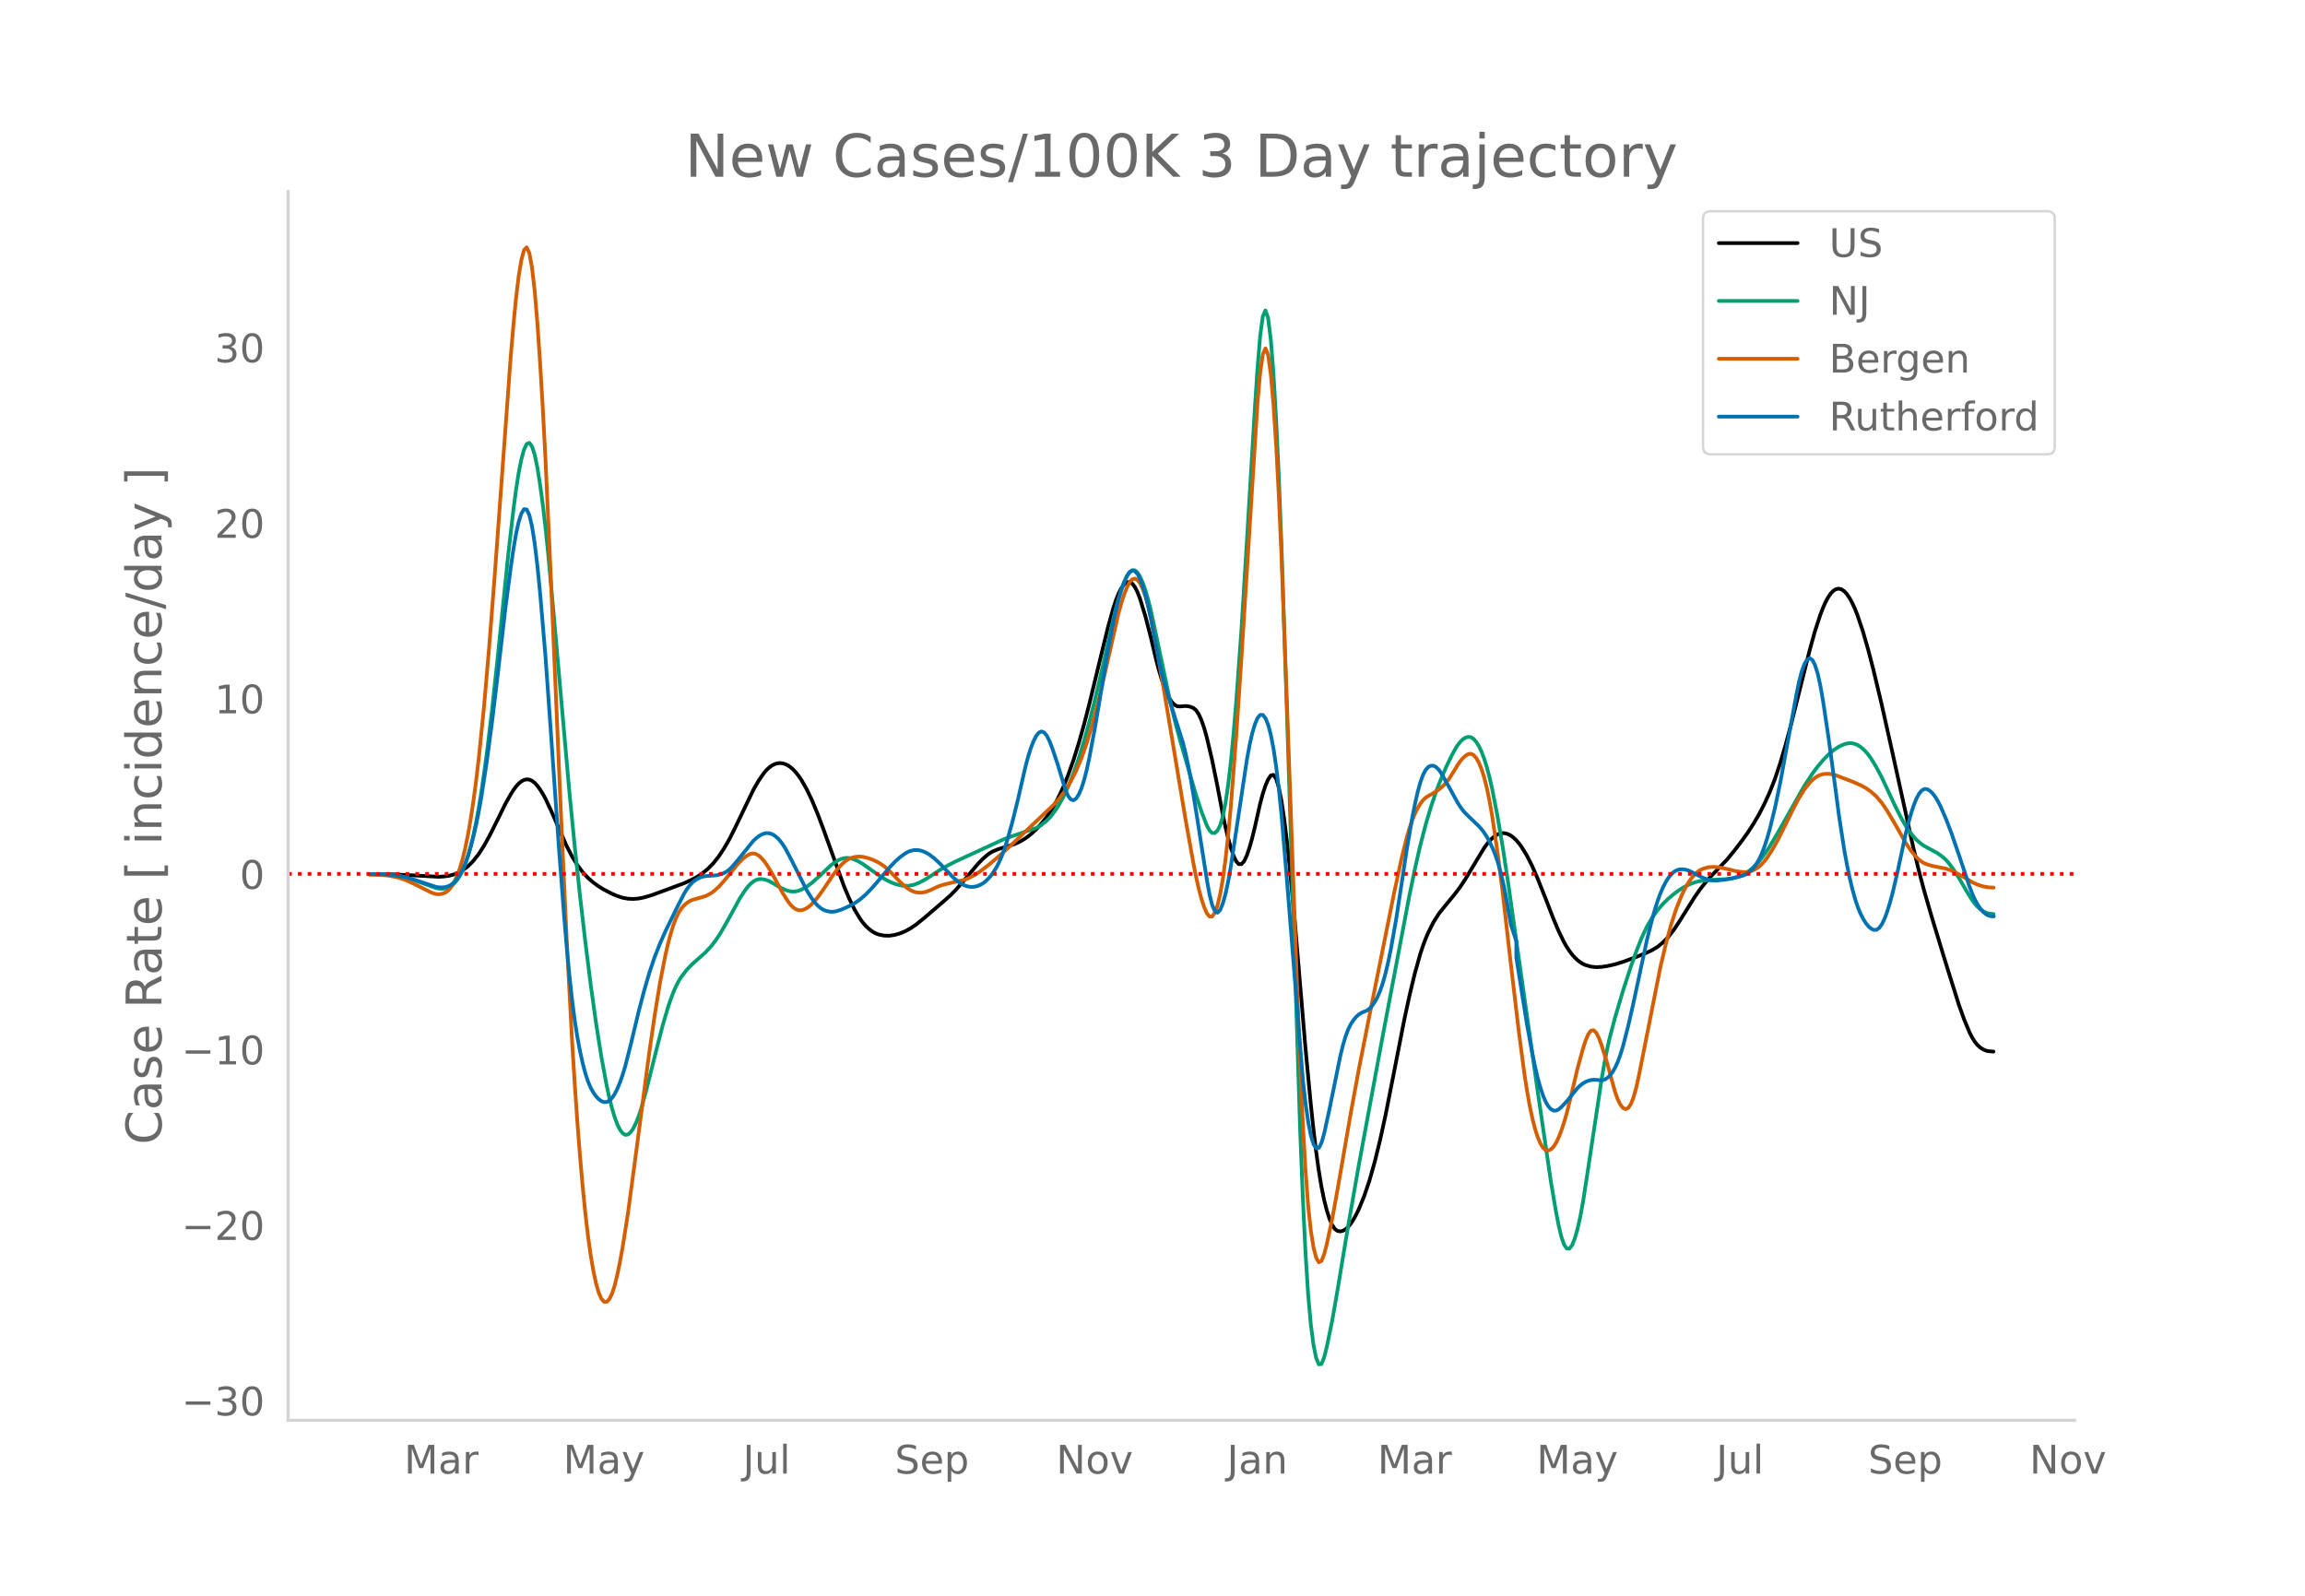 <svg height="864" viewBox="0 0 936 648" width="1248" xmlns="http://www.w3.org/2000/svg" xmlns:xlink="http://www.w3.org/1999/xlink"><defs><style>*{stroke-linecap:butt;stroke-linejoin:round}</style></defs><g id="figure_1"><path d="M0 648h936V0H0z" style="fill:#fff" id="patch_1"/><g id="axes_1"><path d="M117 576.72h725.4V77.76H117z" style="fill:none" id="patch_2"/><path clip-path="url(#p4f1ee1bb1a)" d="m149.973 354.936 8.663.085 6.497.287 12.994.734 2.165-.133 2.166-.311 2.166-.612 2.166-.948 1.082-.626 2.166-1.647 2.166-2.185 2.166-2.758 2.165-3.365 2.166-3.917 3.248-6.455 3.249-6.623 2.166-3.85 1.083-1.713 1.082-1.495 1.083-1.204 1.083-.897 1.083-.587 1.083-.251 1.083.107 1.082.471 1.083.834 1.083 1.187 1.083 1.484 1.083 1.725 1.083 1.955 2.165 4.58 6.497 14.745 2.166 4.197 2.166 3.51 2.166 2.892 2.165 2.346 2.166 1.854 2.166 1.568 2.165 1.335 3.249 1.664 2.166.926 2.165.7 2.166.395 2.166.092 2.165-.178 2.166-.437 3.249-.967 5.414-1.976 7.58-2.825 3.248-1.467 2.166-1.17 2.166-1.463 2.165-1.792 2.166-2.216 2.166-2.733 2.166-3.253 2.165-3.767 2.166-4.272 7.58-15.773 2.166-3.762 2.165-3.124 1.083-1.241 1.083-1.01 1.083-.777 1.083-.546 1.083-.322 1.082-.106 1.083.11 1.083.323 1.083.54 1.083.75 1.083.962 1.082 1.172 1.083 1.381 1.083 1.59 2.166 3.78 2.166 4.55 2.165 5.191 2.166 5.703 8.663 23.984 2.165 5.102 2.166 4.45 2.166 3.619 1.083 1.48 1.082 1.266 1.083 1.073 1.083.9 1.083.731 1.083.564 1.083.401 2.165.438 2.166.048 2.166-.318 2.166-.623 2.165-.911 2.166-1.195 2.166-1.472 3.248-2.613 8.663-7.431 2.166-1.95 2.165-2.202 3.249-3.72 5.414-6.471 2.166-2.257 2.166-1.868 1.082-.732 1.083-.594 2.166-.853 3.248-1.005 3.249-1.015 2.166-.995 2.165-1.293 2.166-1.633 2.166-1.985 2.165-2.359 2.166-2.754 2.166-3.199 2.166-3.837 2.165-4.528 2.166-5.279 2.166-6.093 2.165-6.9 2.166-7.658 2.166-8.397 4.331-17.908 3.249-13.277 2.165-7.723 1.083-3.293 1.083-2.71 1.083-2.097 1.083-1.482 1.083-.855 1.082-.17 1.083.579 1.083 1.336 1.083 2.096 1.083 2.818 2.166 7.068 2.165 8.377 2.166 9.124 1.083 4.116 1.083 3.643 1.082 3.17 1.083 2.692 1.083 2.182 1.083 1.643 1.083 1.098 1.083.552 1.083.064 2.165-.178 1.083.103 1.083.251 1.083.45 1.083.902 1.083 1.607 1.082 2.363 1.083 3.12 1.083 3.842 2.166 9.188 2.165 10.65 2.166 11.43 1.083 5.118 1.083 4.505 1.083 3.89 1.083 3.231 1.082 2.335 1.083 1.203 1.083.026 1.083-1.152 1.083-2.282 1.083-3.165 1.082-3.806 1.083-4.397 2.166-9.646 1.083-4.096 1.083-3.305 1.083-2.512 1.082-1.626 1.083-.27 1.083 1.556 1.083 3.477 1.083 5.398 1.083 7.247 1.083 8.746 1.082 9.89 2.166 23.01 4.331 51.352 2.166 22.879 1.083 10.24 1.083 9.05 1.083 7.802 1.083 6.555 1.082 5.34 1.083 4.28 1.083 3.383 1.083 2.515 1.083 1.648 1.083.82 1.082.199 1.083-.223 1.083-.602 1.083-.98 1.083-1.352 1.083-1.675 1.083-1.952 1.082-2.22 2.166-5.247 2.166-6.406 2.165-7.648 2.166-8.848 2.166-9.868 3.248-16.448 4.332-22.163 2.166-10.06 2.165-9.006 2.166-7.732 1.083-3.307 1.083-2.93 1.082-2.568 2.166-4.312 2.166-3.43 2.166-2.713 4.33-5.277 2.167-2.88 2.165-3.254 4.332-7.22 3.248-5.359 1.083-1.522 1.083-1.315 1.083-1.105 1.083-.893 1.083-.663 1.082-.412 1.083-.158 1.083.096 1.083.346 1.083.583 1.083.803 1.082 1.022 1.083 1.24 1.083 1.457 2.166 3.516 2.166 4.283 2.165 4.972 3.249 8.133 3.248 8.4 2.166 5.113 2.166 4.428 1.083 1.875 1.082 1.644 1.083 1.419 1.083 1.214 1.083 1.03 1.083.85 1.083.669 1.082.497 2.166.617 2.166.234 2.166-.107 2.165-.298 3.249-.728 3.248-.99 5.415-1.996 4.331-1.78 2.166-1.027 2.165-1.303 2.166-1.76 2.166-2.23 2.165-2.74 2.166-3.243 6.497-10.36 2.166-3.084 2.166-2.735 2.165-2.448 6.497-6.748 3.249-3.965 3.249-4.248 2.165-3.067 2.166-3.356 2.166-3.688 2.165-4.181 2.166-4.723 2.166-5.478 2.165-6.449 2.166-7.364 2.166-8.018 3.248-13.003 4.332-17.265 2.165-7.84 2.166-6.64 1.083-2.848 1.083-2.467 1.083-2.02 1.083-1.562 1.082-1.102 1.083-.644 1.083-.186 1.083.27 1.083.726 1.083 1.176 1.082 1.59 1.083 1.973 1.083 2.348 1.083 2.723 2.166 6.47 2.165 7.464 2.166 8.346 3.249 13.613 4.331 19.357 8.663 39.43 2.166 8.986 2.165 8.212 3.249 11.188 5.414 17.779 5.414 17.264 2.166 6.032 2.166 5.21 1.082 2.104 1.083 1.724 1.083 1.344 1.083.98 1.083.698 1.083.498 1.083.313 2.165.148h0" style="fill:none;stroke:#000;stroke-linecap:round;stroke-width:1.5" id="line2d_1"/><path clip-path="url(#p4f1ee1bb1a)" d="m149.973 354.926 5.414.087 3.249.24 3.248.454 3.249.74 3.248 1.015 8.663 3.161 1.083.198 1.083.078 1.082-.043 1.083-.18 1.083-.4 1.083-.7 1.083-1.02 1.083-1.34 1.083-1.678 1.082-2.127 1.083-2.685 1.083-3.264 1.083-3.842 1.083-4.436 1.083-5.099 1.083-5.833 1.082-6.582 2.166-15.39 2.166-17.95 2.165-20.093 4.332-42.187 2.166-18.879 1.082-8.265 1.083-6.905 1.083-5.458 1.083-3.973 1.083-2.3 1.083-.437 1.082 1.463 1.083 3.363 1.083 5.205 1.083 6.758 1.083 8.02 1.083 9.223 1.083 10.428 2.165 23.7 6.497 73.496 2.166 22.114 2.166 20.274 2.165 18.726 2.166 17.246 2.166 15.578 2.166 13.726 2.165 11.731 1.083 4.932 1.083 4.266 1.083 3.597 1.083 2.921 1.082 2.193 1.083 1.415 1.083.626 1.083-.162 1.083-.93 1.083-1.603 1.083-2.177 1.082-2.73 1.083-3.286 2.166-7.914 4.331-17.302 2.166-8.394 2.166-7.35 1.083-3.217 1.082-2.848 1.083-2.47 1.083-2.092 1.083-1.735 2.166-2.804 2.165-2.25 5.415-4.808 2.165-2.3 2.166-2.806 2.166-3.366 3.248-5.726 4.332-7.956 2.165-3.253 1.083-1.377 1.083-1.157 1.083-.884 1.083-.603 1.083-.321 1.082-.052 1.083.155 1.083.297 1.083.427 2.166 1.228 2.165 1.315 2.166.99 1.083.36 1.083.234 1.083.072 1.082-.094 1.083-.262 1.083-.423 2.166-1.215 2.166-1.607 3.248-2.9 4.331-4.137 2.166-1.564 1.083-.608 1.083-.462 1.083-.29 1.083-.109 1.082.07 1.083.24 2.166.87 2.166 1.278 7.58 5.36 2.165 1.248 2.166 1.05 2.166.775 2.165.42 2.166.049 2.166-.38 2.165-.816 2.166-1.133 2.166-1.327 4.331-2.856 3.249-1.854 3.248-1.635 19.492-8.986 3.248-1.185 9.746-3.312 1.083-.551 1.082-.68 2.166-1.769 1.083-1.093 1.083-1.253 2.166-3.044 2.165-3.774 2.166-4.557 2.166-5.395 2.165-6.227 2.166-7.025 2.166-7.814 2.165-8.545 2.166-9.223 5.414-24.092 1.083-4.412 1.083-3.94 1.083-3.43 1.083-2.92 1.083-2.382 1.082-1.694 1.083-.857 1.083.01 1.083.876 1.083 1.723 1.083 2.461 1.083 3.094 1.082 3.706 1.083 4.317 2.166 10.049 5.414 25.662 2.166 9.147 2.166 8.04 6.497 22.291 2.165 6.585 2.166 5.614 1.083 2.033 1.083 1.072 1.083.044 1.082-.985 1.083-2.09 1.083-3.57 1.083-5.428 1.083-7.364 1.083-9.297 1.083-11.186 1.082-12.838 2.166-29.883 2.166-35.2 3.248-54.136 1.083-16.413 1.083-13.288 1.083-8.09 1.083-2.475 1.083 3.139 1.082 8.671 1.083 13.802 1.083 18.53 1.083 23.178 1.083 27.824 2.166 66.517 5.414 171.169 1.083 27.322 1.082 22.224 1.083 17.125 1.083 12.221 1.083 8.3 1.083 5.358 1.083 2.612 1.083-.134 1.082-2.691 1.083-4.314 2.166-10.492 2.166-12.43 4.331-26.165 4.331-24.686 9.746-52.643 10.829-57.025 2.165-10.436 2.166-9.51 2.166-8.382 2.165-7.296 2.166-6.421 2.166-5.604 2.165-4.937 2.166-4.418 1.083-1.998 1.083-1.753 1.083-1.413 1.082-1.052 1.083-.692 1.083-.318 1.083.132 1.083.655 1.083 1.192 1.083 1.73 1.082 2.276 1.083 2.855 1.083 3.47 1.083 4.093 1.083 4.715 2.166 11.13 2.165 12.801 2.166 14.279 5.414 38.264 6.497 45.796 5.414 37.034 2.166 12.775 1.083 5.504 1.083 4.48 1.083 3.052 1.083 1.54 1.082.028 1.083-1.441 1.083-2.71 1.083-3.774 1.083-4.798 1.083-5.822 2.165-14.018 5.415-35.96 1.082-6.25 1.083-5.586 1.083-4.924 2.166-8.23 3.248-10.983 3.249-9.986 2.166-6.064 2.165-5.508 2.166-4.642 2.166-3.707 2.165-3.005 2.166-2.535 2.166-2.112 2.165-1.84 2.166-1.604 2.166-1.35 2.166-1.077 2.165-.804 2.166-.531 2.166-.29 3.248-.227 5.414-.272 2.166-.269 2.166-.555 2.166-.887 2.165-1.303 2.166-1.8 2.166-2.297 2.165-2.768 2.166-3.23 3.249-5.458 10.828-19.18 3.249-4.94 2.165-2.927 2.166-2.603 2.166-2.246 2.165-1.854 2.166-1.448 2.166-.985 1.083-.307 1.082-.145 1.083.05 1.083.253 1.083.456 1.083.658 1.083.863 1.083 1.068 1.082 1.273 1.083 1.48 2.166 3.524 2.166 4.09 2.165 4.59 3.249 6.981 2.166 4.328 2.165 3.853 2.166 3.175 2.166 2.502 2.165 1.883 1.083.714 5.414 2.94 2.166 1.554 1.083 1 1.083 1.178 2.166 2.88 2.165 3.38 3.249 5.609 2.165 3.503 1.083 1.429 1.083 1.205 1.083.985 1.083.774 1.083.576 1.083.38 1.082.182 1.083.043h0" style="fill:none;stroke:#009e73;stroke-linecap:round;stroke-width:1.5" id="line2d_2"/><path clip-path="url(#p4f1ee1bb1a)" d="m149.973 355.175 4.331.082 3.249.284 3.248.592 2.166.61 2.166.797 3.248 1.488 6.497 3.288 1.083.422 1.083.295 1.083.096 1.083-.118 1.082-.333 1.083-.57 1.083-.934 1.083-1.418 1.083-1.928 1.083-2.438 1.083-2.978 1.082-3.67 1.083-4.512 1.083-5.385 1.083-6.258 1.083-7.144 1.083-8.093 1.083-9.104 2.165-21.281 2.166-25.137 2.166-28.019 6.497-88.825 1.083-12.718 1.082-11.178 1.083-8.934 1.083-6.55 1.083-4.067 1.083-1.097 1.083 2.363 1.082 5.92 1.083 9.477 1.083 12.926 1.083 15.834 1.083 18.203 1.083 20.462 2.165 47.482 4.332 101.152 2.165 47.373 2.166 40.79 1.083 17.546 1.083 15.678 1.083 13.952 1.083 12.372 1.082 10.82 1.083 9.27 1.083 7.74 1.083 6.327 1.083 5.03 1.083 3.756 1.083 2.481 1.082 1.22 1.083.023 1.083-1.112 1.083-2.233 1.083-3.355 1.083-4.435 1.082-5.313 1.083-5.985 2.166-13.866 3.249-24.259 5.414-41.09 2.165-14.785 2.166-13.273 2.166-11.098 1.083-4.669 1.083-4.07 1.082-3.46 1.083-2.848 1.083-2.235 1.083-1.655 1.083-1.232 1.083-.967 1.083-.734 1.082-.501 5.415-1.552 2.165-1.128 1.083-.754 2.166-1.927 2.166-2.417 3.248-3.972 2.166-2.691 2.165-2.229 1.083-.896 1.083-.733 1.083-.475 1.083-.122 1.083.25 1.083.621 1.082.979 1.083 1.263 1.083 1.474 2.166 3.54 4.331 7.999 2.166 3.403 1.083 1.4 1.083 1.06 1.082.703 1.083.344 1.083-.003 1.083-.3 1.083-.54 1.083-.773 1.083-.995 2.165-2.476 2.166-2.974 4.331-6.446 2.166-2.77 1.083-1.198 1.083-1.008 1.083-.811 1.082-.614 1.083-.422 1.083-.265 1.083-.141 1.083-.024 1.083.094 2.165.505 2.166.798 2.166 1.061 2.165 1.436 2.166 1.922 4.332 4.473 2.165 1.941 1.083.821 1.083.657 1.083.482 1.083.309 1.082.138 1.083-.013 1.083-.145 1.083-.274 2.166-.917 2.165-1.038 2.166-.783 3.249-.784 5.414-1.207 2.166-.89 2.165-1.173 2.166-1.404 3.249-2.461 4.33-3.64 4.332-3.933 18.409-17.454 2.165-2.546 2.166-2.946 2.166-3.578 2.165-4.274 2.166-5.15 2.166-6.202 2.166-7.243 2.165-8.206 2.166-9.135 6.497-28.534 1.083-3.793 1.083-3.313 1.083-2.799 1.082-2.11 1.083-1.25 1.083-.352 1.083.542 1.083 1.43 1.083 2.269 1.083 3.063 1.082 3.847 1.083 4.63 2.166 11.209 3.248 18.724 8.663 51.922 3.249 18.133 1.083 5.482 1.083 4.79 1.082 4.044 1.083 3.299 1.083 2.492 1.083 1.381 1.083-.035 1.083-1.514 1.082-2.99 1.083-4.5 1.083-6.162 1.083-7.98 1.083-9.827 1.083-11.675 2.165-28.24 2.166-32.357 6.497-103.193 1.083-12.314 1.083-7.533 1.083-2.397 1.083 2.74 1.082 7.783 1.083 12.367 1.083 16.491 1.083 20.523 1.083 24.555 2.166 58.453 4.33 120.891 1.084 27.52 1.083 23.415 1.082 18.941 1.083 14.47 1.083 10.173 1.083 6.75 1.083 4.202 1.083 1.828 1.083-.546 1.082-2.76 1.083-4.181 2.166-10.078 2.166-11.898 5.414-31.3 3.248-17.654 4.332-21.89 9.745-48.5 3.249-15.092 2.166-8.769 1.083-3.647 1.082-3.143 1.083-2.65 1.083-2.21 1.083-1.817 1.083-1.438 1.083-1.057 1.082-.716 2.166-1.178 2.166-1.473 1.083-.873 1.083-1.024 1.082-1.23 1.083-1.446 2.166-3.505 1.083-1.804 1.083-1.558 1.082-1.269 1.083-.98 1.083-.655 1.083-.162 1.083.506 1.083 1.207 1.083 1.908 1.082 2.626 1.083 3.432 1.083 4.323 1.083 5.231 1.083 6.14 2.166 14.724 2.165 16.942 3.249 28.519 3.248 27.515 2.166 16.425 1.083 7.036 1.083 6.112 1.083 5.188 1.082 4.275 1.083 3.413 1.083 2.602 1.083 1.801 1.083 1.001 1.083.217 1.082-.482 1.083-1.098 1.083-1.695 1.083-2.283 1.083-2.816 1.083-3.295 1.083-3.763 2.165-8.865 2.166-9.133 2.166-7.867 1.082-3.358 1.083-2.58 1.083-1.43 1.083-.207 1.083 1.017 1.083 2.165 1.083 2.926 2.165 6.908 3.249 11.846 1.083 3.078 1.083 2.226 1.082 1.375 1.083.5 1.083-.496 1.083-1.611 1.083-2.75 1.083-3.89 1.082-4.935 8.663-43.762 2.166-9.218 2.166-8.026 2.165-6.688 2.166-5.385 1.083-2.26 1.083-1.988 1.083-1.714 1.082-1.445 1.083-1.196 1.083-.967 1.083-.744 1.083-.528 2.166-.61 2.165-.17 2.166.212 3.248.652 3.249.8 2.166.357 2.165.118 1.083-.131 1.083-.282 1.083-.434 1.083-.589 1.083-.768 1.082-.97 1.083-1.177 1.083-1.383 2.166-3.328 2.166-3.852 2.165-4.305 4.332-8.77 2.165-4.065 2.166-3.459 2.166-2.76 1.083-1.102 1.082-.902 1.083-.699 1.083-.496 1.083-.299 1.083-.138 1.083-.012 1.083.106 2.165.562 6.497 2.496 3.249 1.41 2.166 1.168 2.165 1.52 2.166 1.928 2.166 2.523 2.165 3.158 3.249 5.475 4.331 7.673 2.166 3.211 2.166 2.615 1.083 1.03 1.082.833 1.083.635 2.166.784 2.166.522 4.331.829 2.166.744 2.165 1.021 3.249 1.85 3.248 1.947 2.166.986 2.166.694 2.166.391 2.165.102h0" style="fill:none;stroke:#d55e00;stroke-linecap:round;stroke-width:1.5" id="line2d_3"/><path clip-path="url(#p4f1ee1bb1a)" d="m149.973 354.941 5.414.082 3.249.223 3.248.423 3.249.684 3.248.935 8.663 2.85 1.083.163 1.083.05 1.082-.065 1.083-.195 1.083-.4 1.083-.682 1.083-.979 1.083-1.275 1.083-1.593 1.082-2.007 1.083-2.522 1.083-3.056 1.083-3.59 1.083-4.134 1.083-4.736 1.083-5.393 1.082-6.061 2.166-14.107 2.166-16.287 2.165-17.99 3.249-28.104 2.166-16.554 1.083-7.412 1.082-6.38 1.083-4.925 1.083-3.381 1.083-1.78 1.083.125 1.083 2.33 1.082 4.598 1.083 6.864 1.083 9.046 1.083 10.8 2.166 25.496 2.165 30.317 3.249 46.802 2.166 28.47 1.082 12.882 1.083 11.44 1.083 9.917 1.083 8.393 1.083 6.93 1.083 5.765 1.083 4.9 1.082 4.095 1.083 3.29 1.083 2.52 1.083 1.932 1.083 1.528 1.083 1.158 1.083.788 1.082.407 1.083-.044 1.083-.56 1.083-1.088 1.083-1.619 1.083-2.144 1.082-2.643 1.083-3.12 1.083-3.591 2.166-8.544 3.248-13.545 2.166-8.268 2.166-7.433 2.165-6.404 2.166-5.46 2.166-4.893 4.331-8.894 3.249-6.375 1.083-1.759 1.083-1.474 1.082-1.191 1.083-.917 1.083-.697 1.083-.527 1.083-.369 1.083-.21 4.331-.322 2.166-.514 1.083-.434 1.082-.628 1.083-.832 1.083-1.036 2.166-2.56 6.497-8.037 1.083-1.004 1.083-.837 1.082-.662 1.083-.443 1.083-.18 1.083.09 1.083.36 1.083.633 1.083.903 1.082 1.172 1.083 1.443 1.083 1.712 2.166 4.072 6.497 12.882 2.166 3.442 1.082 1.426 1.083 1.196 1.083.96 1.083.723 1.083.495 1.083.3 1.082.141 1.083-.012 1.083-.165 2.166-.71 3.248-1.442 2.166-1.172 2.166-1.51 2.165-1.883 2.166-2.194 2.166-2.446 5.414-6.398 2.166-2.293 2.166-1.949 2.165-1.557 1.083-.592 1.083-.425 1.083-.25 1.083-.078 1.082.092 1.083.247 1.083.385 1.083.519 1.083.653 2.166 1.674 2.165 2.027 5.414 5.665 2.166 1.784 1.083.718 1.083.558 1.083.393 1.083.227 1.082.061 1.083-.106 1.083-.274 1.083-.442 1.083-.614 1.083-.812 1.083-1.033 1.082-1.259 1.083-1.486 1.083-1.727 1.083-2.049 1.083-2.448 1.083-2.862 1.082-3.278 2.166-7.67 2.166-8.689 3.248-14.128 1.083-4.06 1.083-3.426 1.083-2.792 1.083-2.137 1.083-1.367 1.082-.484 1.083.42 1.083 1.326 1.083 2.177 1.083 2.76 2.166 6.42 3.248 10.725 1.083 2.422 1.083 1.37 1.083.32 1.082-.714 1.083-1.67 1.083-2.54 1.083-3.398 1.083-4.254 1.083-5.062 2.165-11.578 2.166-12.726 3.249-19.625 2.165-11.24 1.083-4.873 1.083-4.269 1.083-3.647 1.083-3.025 1.083-2.379 1.082-1.599 1.083-.688 1.083.25 1.083 1.187 1.083 2.105 1.083 2.929 1.083 3.657 1.082 4.366 1.083 5.075 3.249 16.79 1.083 4.808 1.082 4.275 2.166 7.279 5.414 17.109 1.083 4.317 1.083 5.026 1.083 5.735 2.166 13.154 4.331 27.594 1.083 5.957 1.083 4.28 1.083 2.446 1.082.612 1.083-1.166 1.083-2.663 1.083-3.88 1.083-5.042 1.083-6.203 6.497-43.202 1.083-5.878 1.082-4.813 1.083-3.68 1.083-2.527 1.083-1.289 1.083.038 1.083 1.381 1.083 2.725 1.082 4.1 1.083 5.642 1.083 7.344 1.083 9.08 1.083 10.817 2.166 25.846 6.497 81.399 1.082 9.536 1.083 7.497 1.083 5.473 1.083 3.52 1.083 1.635 1.083-.233 1.083-2.102 1.082-3.828 2.166-9.949 4.331-21.263 1.083-4.446 1.083-3.67 1.083-2.895 1.083-2.158 1.083-1.619 1.083-1.275 1.082-.972 1.083-.668 2.166-.89 1.083-.801 1.083-1.194 1.082-1.585 1.083-2.003 1.083-2.545 1.083-3.212 1.083-3.903 1.083-4.594 1.083-5.27 2.165-12.253 2.166-14.198 2.166-14.27 2.165-12.484 1.083-5.504 1.083-4.814 1.083-3.937 1.083-3.023 1.083-2.108 1.082-1.226 1.083-.506 1.083.052 1.083.578 1.083 1.103 1.083 1.587 3.248 5.775 3.249 5.922 1.083 1.7 1.082 1.467 1.083 1.236 5.415 5.204 1.082 1.243 1.083 1.426 1.083 1.7 1.083 1.99 1.083 2.283 1.083 2.61 1.083 3.112 1.082 3.791 1.083 4.505 1.083 5.22 2.166 12.212 2.165 6.535v6.697l4.332 27.163 2.166 11.713 1.082 5.209 1.083 4.647 1.083 3.965 1.083 3.26 1.083 2.551 1.083 1.854 1.082 1.197 1.083.58 1.083-.03 1.083-.596 1.083-.956 2.166-2.328 4.331-5.328 1.083-1.011 1.083-.817 1.082-.626 1.083-.448 1.083-.283 1.083-.122 1.083.04 2.166.216 1.082-.263 1.083-.627 1.083-.99 1.083-1.37 1.083-1.832 1.083-2.376 1.083-2.936 1.082-3.496 2.166-8.442 2.166-9.533 5.414-25.3 2.166-8.59 1.083-3.797 1.082-3.38 1.083-2.952 1.083-2.522 1.083-2.1 1.083-1.714 1.083-1.363 1.082-1.018 1.083-.675 1.083-.346 1.083-.096 1.083.075 1.083.23 1.083.386 3.248 1.7 2.166 1.075 2.166.79 1.082.223 2.166.101 3.249-.334 3.248-.597 3.249-.774 1.083-.312 1.082-.448 1.083-.682 1.083-.938 1.083-1.192 1.083-1.467 1.083-1.842 1.082-2.315 1.083-2.808 1.083-3.301 1.083-3.787 2.166-8.852 2.165-10.416 3.249-17.681 3.249-17.78 1.082-5.256 1.083-4.163 1.083-2.973 1.083-1.783 1.083-.575 1.083.72 1.082 2.101 1.083 3.501 1.083 4.9 1.083 6.21 2.166 14.526 2.165 15.855 2.166 16.377 2.166 14.03 1.083 5.88 1.082 5.179 1.083 4.534 1.083 3.902 1.083 3.268 1.083 2.656 1.083 2.142 1.083 1.73 1.082 1.337 1.083.944 1.083.524 1.083-.035 1.083-.733 1.083-1.459 1.082-2.184 1.083-2.888 1.083-3.476 1.083-3.95 2.166-9.256 3.248-15.225 1.083-4.301 1.083-3.81 1.083-3.3 1.083-2.702 1.083-2.01 1.082-1.304 1.083-.595 1.083.085 1.083.625 1.083 1.023 1.083 1.393 1.082 1.764 1.083 2.117 2.166 4.953 2.166 5.632 3.248 9.418 4.332 12.944 1.082 2.76 1.083 2.37 1.083 1.976 1.083 1.59 1.083 1.237 1.083.911 1.083.594 1.082.276 1.083.059h0" style="fill:none;stroke:#0072b2;stroke-linecap:round;stroke-width:1.5" id="line2d_4"/><path clip-path="url(#p4f1ee1bb1a)" d="M117 354.86h725.4" style="fill:none;stroke:red;stroke-dasharray:1.5,2.475;stroke-dashoffset:0;stroke-width:1.5" id="line2d_5"/><path d="M117 576.72V77.76" style="fill:none;stroke:#d3d3d3;stroke-linecap:square;stroke-linejoin:miter;stroke-width:1.25" id="patch_3"/><path d="M117 576.72h725.4" style="fill:none;stroke:#d3d3d3;stroke-linecap:square;stroke-linejoin:miter;stroke-width:1.25" id="patch_4"/><g id="matplotlib.axis_1"><g id="xtick_1"><g style="fill:#696969" transform="matrix(.16 0 0 -.16 164.116 598.378)" id="text_1"><defs><path d="M9.813 72.906h14.703l18.593-49.61 18.703 49.61h14.704V0H66.89v64.016l-18.797-50h-9.907l-18.796 50V0H9.813z" id="DejaVuSans-77"/><path d="M34.281 27.484q-10.89 0-15.093-2.484-4.204-2.484-4.204-8.5 0-4.781 3.157-7.594 3.156-2.797 8.562-2.797 7.485 0 12 5.297 4.516 5.297 4.516 14.078v2zm17.922 3.72V0H43.22v8.297Q40.14 3.328 35.547.953q-4.594-2.375-11.234-2.375-8.391 0-13.36 4.719Q6 8.016 6 15.922q0 9.219 6.172 13.906 6.187 4.688 18.437 4.688h12.61v.89q0 6.203-4.078 9.594-4.078 3.39-11.453 3.39-4.688 0-9.141-1.124-4.438-1.125-8.531-3.375v8.312q4.921 1.906 9.562 2.844 4.64.953 9.031.953 11.875 0 17.735-6.156 5.86-6.14 5.86-18.64z" id="DejaVuSans-97"/><path d="M41.11 46.297q-1.516.875-3.297 1.281Q36.03 48 33.89 48q-7.625 0-11.703-4.953-4.079-4.953-4.079-14.234V0H9.08v54.688h9.03v-8.5q2.844 4.984 7.375 7.39Q30.031 56 36.531 56q.922 0 2.047-.125 1.125-.11 2.484-.36z" id="DejaVuSans-114"/></defs><use xlink:href="#DejaVuSans-77"/><use x="86.279" xlink:href="#DejaVuSans-97"/><use x="147.559" xlink:href="#DejaVuSans-114"/></g></g><g id="xtick_2"><g style="fill:#696969" transform="matrix(.16 0 0 -.16 228.723 598.378)" id="text_2"><defs><path d="M32.172-5.078q-3.797-9.766-7.422-12.735-3.61-2.984-9.656-2.984H7.906v7.516h5.282q3.703 0 5.75 1.765Q21-9.766 23.483-3.219l1.61 4.094-22.11 53.813H12.5l17.094-42.766 17.093 42.766h9.516z" id="DejaVuSans-121"/></defs><use xlink:href="#DejaVuSans-77"/><use x="86.279" xlink:href="#DejaVuSans-97"/><use x="147.559" xlink:href="#DejaVuSans-121"/></g></g><g id="xtick_3"><g style="fill:#696969" transform="matrix(.16 0 0 -.16 301.665 598.378)" id="text_3"><defs><path d="M9.813 72.906h9.859V5.078q0-13.187-5-19.14-5-5.954-16.094-5.954h-3.75v8.297h3.078q6.531 0 9.219 3.672Q9.813-4.39 9.813 5.078z" id="DejaVuSans-74"/><path d="M8.5 21.578v33.11h8.984V21.922q0-7.766 3.016-11.656 3.031-3.875 9.094-3.875 7.265 0 11.484 4.64 4.234 4.64 4.234 12.656v31h8.985V0h-8.984v8.406Q42.047 3.422 37.718 1q-4.313-2.422-10.032-2.422-9.421 0-14.312 5.86Q8.5 10.296 8.5 21.578zM31.11 56z" id="DejaVuSans-117"/><path d="M9.422 75.984h8.984V0H9.422z" id="DejaVuSans-108"/></defs><use xlink:href="#DejaVuSans-74"/><use x="29.492" xlink:href="#DejaVuSans-117"/><use x="92.871" xlink:href="#DejaVuSans-108"/></g></g><g id="xtick_4"><g style="fill:#696969" transform="matrix(.16 0 0 -.16 363.374 598.378)" id="text_4"><defs><path d="M53.516 70.516V60.89q-5.61 2.687-10.594 4-4.984 1.328-9.625 1.328-8.047 0-12.422-3.125t-4.375-8.89q0-4.845 2.906-7.313 2.907-2.453 11.016-3.97l5.953-1.218q11.031-2.11 16.281-7.406 5.25-5.297 5.25-14.172 0-10.61-7.11-16.078-7.093-5.469-20.812-5.469-5.172 0-11.015 1.172Q13.14.922 6.89 3.219v10.156q6-3.36 11.765-5.078 5.766-1.703 11.328-1.703 8.438 0 13.032 3.312 4.593 3.328 4.593 9.485 0 5.359-3.297 8.39-3.296 3.032-10.812 4.547L27.484 33.5q-11.03 2.188-15.968 6.875-4.922 4.688-4.922 13.047 0 9.672 6.812 15.234 6.813 5.563 18.766 5.563 5.14 0 10.453-.938 5.328-.922 10.89-2.765z" id="DejaVuSans-83"/><path d="M56.203 29.594v-4.39H14.891q.593-9.282 5.593-14.142 5-4.859 13.938-4.859 5.172 0 10.031 1.266 4.86 1.265 9.656 3.812v-8.5Q49.266.734 44.187-.344 39.11-1.422 33.892-1.422q-13.094 0-20.735 7.61-7.64 7.625-7.64 20.625 0 13.421 7.25 21.296Q20.016 56 32.328 56q11.031 0 17.453-7.11 6.422-7.093 6.422-19.296zm-8.984 2.64q-.094 7.36-4.125 11.75-4.032 4.407-10.672 4.407-7.516 0-12.031-4.25-4.516-4.25-5.203-11.97z" id="DejaVuSans-101"/><path d="M18.11 8.203v-29H9.077v75.484h9.031v-8.296q2.844 4.875 7.157 7.234Q29.594 56 35.594 56q9.968 0 16.187-7.906 6.235-7.907 6.235-20.797T51.78 6.484q-6.218-7.906-16.187-7.906-6 0-10.328 2.375-4.313 2.375-7.157 7.25zm30.578 19.094q0 9.906-4.079 15.547-4.078 5.64-11.203 5.64-7.14 0-11.218-5.64-4.079-5.64-4.079-15.547 0-9.906 4.078-15.547 4.079-5.64 11.22-5.64 7.124 0 11.202 5.64t4.078 15.547z" id="DejaVuSans-112"/></defs><use xlink:href="#DejaVuSans-83"/><use x="63.477" xlink:href="#DejaVuSans-101"/><use x="125" xlink:href="#DejaVuSans-112"/></g></g><g id="xtick_5"><g style="fill:#696969" transform="matrix(.16 0 0 -.16 428.892 598.378)" id="text_5"><defs><path d="M9.813 72.906h13.28l32.329-60.984v60.984h9.562V0h-13.28L19.39 60.984V0H9.813z" id="DejaVuSans-78"/><path d="M30.61 48.39q-7.22 0-11.422-5.64-4.204-5.64-4.204-15.453 0-9.813 4.172-15.453 4.188-5.64 11.453-5.64 7.188 0 11.375 5.655 4.203 5.672 4.203 15.438 0 9.719-4.203 15.406-4.187 5.688-11.375 5.688zm0 7.61q11.718 0 18.406-7.625 6.703-7.61 6.703-21.078 0-13.422-6.703-21.078-6.688-7.64-18.407-7.64-11.765 0-18.437 7.64-6.656 7.656-6.656 21.078 0 13.469 6.656 21.078Q18.844 56 30.609 56z" id="DejaVuSans-111"/><path d="M2.984 54.688H12.5L29.594 8.797l17.093 45.89h9.516L35.687 0H23.485z" id="DejaVuSans-118"/></defs><use xlink:href="#DejaVuSans-78"/><use x="74.805" xlink:href="#DejaVuSans-111"/><use x="135.986" xlink:href="#DejaVuSans-118"/></g></g><g id="xtick_6"><g style="fill:#696969" transform="matrix(.16 0 0 -.16 498.229 598.378)" id="text_6"><defs><path d="M54.89 33.016V0h-8.984v32.719q0 7.765-3.031 11.61-3.031 3.858-9.078 3.858-7.281 0-11.484-4.64-4.204-4.625-4.204-12.64V0H9.08v54.688h9.03v-8.5q3.235 4.937 7.594 7.374Q30.078 56 35.797 56q9.422 0 14.25-5.828 4.844-5.828 4.844-17.156z" id="DejaVuSans-110"/></defs><use xlink:href="#DejaVuSans-74"/><use x="29.492" xlink:href="#DejaVuSans-97"/><use x="90.771" xlink:href="#DejaVuSans-110"/></g></g><g id="xtick_7"><g style="fill:#696969" transform="matrix(.16 0 0 -.16 559.355 598.378)" id="text_7"><use xlink:href="#DejaVuSans-77"/><use x="86.279" xlink:href="#DejaVuSans-97"/><use x="147.559" xlink:href="#DejaVuSans-114"/></g></g><g id="xtick_8"><g style="fill:#696969" transform="matrix(.16 0 0 -.16 623.963 598.378)" id="text_8"><use xlink:href="#DejaVuSans-77"/><use x="86.279" xlink:href="#DejaVuSans-97"/><use x="147.559" xlink:href="#DejaVuSans-121"/></g></g><g id="xtick_9"><g style="fill:#696969" transform="matrix(.16 0 0 -.16 696.904 598.378)" id="text_9"><use xlink:href="#DejaVuSans-74"/><use x="29.492" xlink:href="#DejaVuSans-117"/><use x="92.871" xlink:href="#DejaVuSans-108"/></g></g><g id="xtick_10"><g style="fill:#696969" transform="matrix(.16 0 0 -.16 758.613 598.378)" id="text_10"><use xlink:href="#DejaVuSans-83"/><use x="63.477" xlink:href="#DejaVuSans-101"/><use x="125" xlink:href="#DejaVuSans-112"/></g></g><g id="xtick_11"><g style="fill:#696969" transform="matrix(.16 0 0 -.16 824.132 598.378)" id="text_11"><use xlink:href="#DejaVuSans-78"/><use x="74.805" xlink:href="#DejaVuSans-111"/><use x="135.986" xlink:href="#DejaVuSans-118"/></g></g></g><g id="matplotlib.axis_2"><g id="ytick_1"><g style="fill:#696969" transform="matrix(.16 0 0 -.16 73.733 574.76)" id="text_12"><defs><path d="M10.594 35.5h62.593v-8.297H10.594z" id="DejaVuSans-8722"/><path d="M40.578 39.313Q47.656 37.797 51.625 33q3.984-4.781 3.984-11.813 0-10.78-7.422-16.703-7.421-5.906-21.093-5.906-4.578 0-9.438.906-4.86.907-10.031 2.72v9.515q4.094-2.39 8.969-3.61 4.89-1.218 10.218-1.218 9.266 0 14.125 3.656 4.86 3.656 4.86 10.64 0 6.454-4.516 10.079-4.515 3.64-12.562 3.64h-8.5v8.11h8.89q7.266 0 11.125 2.906 3.86 2.906 3.86 8.375 0 5.61-3.985 8.61-3.968 3.015-11.39 3.015-4.063 0-8.703-.89-4.641-.876-10.203-2.72v8.782q5.624 1.562 10.53 2.344 4.907.78 9.25.78 11.235 0 17.766-5.109 6.547-5.093 6.547-13.78 0-6.063-3.468-10.235-3.47-4.172-9.86-5.782z" id="DejaVuSans-51"/><path d="M31.781 66.406q-7.61 0-11.453-7.5Q16.5 51.422 16.5 36.375q0-14.984 3.828-22.484 3.844-7.5 11.453-7.5 7.672 0 11.5 7.5 3.844 7.5 3.844 22.484 0 15.047-3.844 22.531-3.828 7.5-11.5 7.5zm0 7.813q12.266 0 18.735-9.703 6.468-9.688 6.468-28.141 0-18.406-6.468-28.11-6.47-9.687-18.735-9.687-12.25 0-18.718 9.688-6.47 9.703-6.47 28.109 0 18.453 6.47 28.14Q19.53 74.22 31.78 74.22z" id="DejaVuSans-48"/></defs><use xlink:href="#DejaVuSans-8722"/><use x="83.789" xlink:href="#DejaVuSans-51"/><use x="147.412" xlink:href="#DejaVuSans-48"/></g></g><g id="ytick_2"><g style="fill:#696969" transform="matrix(.16 0 0 -.16 73.733 503.486)" id="text_13"><defs><path d="M19.188 8.297h34.421V0H7.33v8.297q5.609 5.812 15.296 15.594 9.703 9.797 12.188 12.64 4.734 5.313 6.609 9 1.89 3.688 1.89 7.25 0 5.813-4.078 9.469-4.078 3.672-10.625 3.672-4.64 0-9.797-1.61-5.14-1.609-11-4.89v9.969Q13.767 71.78 18.938 73q5.188 1.219 9.485 1.219 11.328 0 18.062-5.672 6.735-5.656 6.735-15.125 0-4.5-1.688-8.531-1.672-4.016-6.125-9.485-1.218-1.422-7.765-8.187-6.532-6.766-18.453-18.922z" id="DejaVuSans-50"/></defs><use xlink:href="#DejaVuSans-8722"/><use x="83.789" xlink:href="#DejaVuSans-50"/><use x="147.412" xlink:href="#DejaVuSans-48"/></g></g><g id="ytick_3"><g style="fill:#696969" transform="matrix(.16 0 0 -.16 73.733 432.213)" id="text_14"><defs><path d="M12.406 8.297h16.11v55.625l-17.532-3.516v8.985l17.438 3.515h9.86V8.296H54.39V0H12.406z" id="DejaVuSans-49"/></defs><use xlink:href="#DejaVuSans-8722"/><use x="83.789" xlink:href="#DejaVuSans-49"/><use x="147.412" xlink:href="#DejaVuSans-48"/></g></g><g id="ytick_4"><use xlink:href="#DejaVuSans-48" style="fill:#696969" transform="matrix(.16 0 0 -.16 97.32 360.94)" id="text_15"/></g><g id="ytick_5"><g style="fill:#696969" transform="matrix(.16 0 0 -.16 87.14 289.666)" id="text_16"><use xlink:href="#DejaVuSans-49"/><use x="63.623" xlink:href="#DejaVuSans-48"/></g></g><g id="ytick_6"><g style="fill:#696969" transform="matrix(.16 0 0 -.16 87.14 218.392)" id="text_17"><use xlink:href="#DejaVuSans-50"/><use x="63.623" xlink:href="#DejaVuSans-48"/></g></g><g id="ytick_7"><g style="fill:#696969" transform="matrix(.16 0 0 -.16 87.14 147.12)" id="text_18"><use xlink:href="#DejaVuSans-51"/><use x="63.623" xlink:href="#DejaVuSans-48"/></g></g><g style="fill:#696969" transform="matrix(0 -.2 -.2 0 65.573 464.8)" id="text_19"><defs><path d="M64.406 67.281v-10.39q-4.984 4.64-10.625 6.922-5.64 2.296-11.984 2.296-12.5 0-19.14-7.64-6.641-7.64-6.641-22.094 0-14.406 6.64-22.047 6.64-7.64 19.14-7.64 6.345 0 11.985 2.296 5.64 2.297 10.625 6.938V5.609Q59.234 2.094 53.437.33q-5.78-1.75-12.218-1.75-16.563 0-26.094 10.124-9.516 10.14-9.516 27.672 0 17.578 9.516 27.703 9.531 10.14 26.094 10.14 6.531 0 12.312-1.734 5.797-1.734 10.875-5.203z" id="DejaVuSans-67"/><path d="M44.281 53.078v-8.5q-3.797 1.953-7.906 2.922-4.094.984-8.5.984-6.688 0-10.031-2.047-3.344-2.046-3.344-6.156 0-3.125 2.39-4.906 2.391-1.781 9.626-3.39l3.078-.688q9.562-2.047 13.593-5.781 4.032-3.735 4.032-10.422 0-7.625-6.032-12.078-6.03-4.438-16.578-4.438-4.39 0-9.156.86Q10.688.296 5.422 2v9.281q4.984-2.594 9.812-3.89 4.829-1.282 9.579-1.282 6.343 0 9.75 2.172 3.421 2.172 3.421 6.125 0 3.656-2.468 5.61-2.453 1.953-10.813 3.765l-3.125.735q-8.344 1.75-12.062 5.39-3.704 3.64-3.704 9.985 0 7.718 5.47 11.906Q16.75 56 26.811 56q4.97 0 9.36-.734 4.406-.72 8.11-2.188z" id="DejaVuSans-115"/><path d="M44.39 34.188q3.172-1.079 6.172-4.594 3-3.516 6.032-9.672L66.609 0H56l-9.313 18.703q-3.624 7.328-7.015 9.719-3.39 2.39-9.25 2.39h-10.75V0h-9.86v72.906h22.266q12.5 0 18.656-5.234 6.157-5.219 6.157-15.766 0-6.89-3.203-11.437-3.204-4.532-9.297-6.282zM19.673 64.797V38.922h12.406q7.125 0 10.766 3.297 3.64 3.297 3.64 9.687 0 6.39-3.64 9.64-3.64 3.25-10.766 3.25z" id="DejaVuSans-82"/><path d="M18.313 70.219V54.688h18.5v-6.985h-18.5V18.016q0-6.688 1.828-8.594 1.828-1.906 7.453-1.906h9.218V0h-9.218q-10.407 0-14.36 3.875-3.953 3.89-3.953 14.14v29.688H2.687v6.984h6.594V70.22z" id="DejaVuSans-116"/><path d="M8.594 75.984h20.703V69H17.578V-6.203h11.719v-6.984H8.594z" id="DejaVuSans-91"/><path d="M9.422 54.688h8.984V0H9.422zm0 21.296h8.984v-11.39H9.422z" id="DejaVuSans-105"/><path d="M48.781 52.594v-8.407q-3.812 2.11-7.64 3.157-3.828 1.047-7.735 1.047-8.75 0-13.593-5.547-4.829-5.532-4.829-15.547 0-10.016 4.829-15.563 4.843-5.53 13.593-5.53 3.907 0 7.735 1.046 3.828 1.047 7.64 3.156V2.094Q45.016.344 40.984-.531q-4.015-.89-8.562-.89-12.36 0-19.64 7.765-7.266 7.765-7.266 20.953 0 13.375 7.343 21.031Q20.22 56 33.016 56q4.14 0 8.093-.86 3.953-.843 7.672-2.546z" id="DejaVuSans-99"/><path d="M45.406 46.39v29.594h8.985V0h-8.985v8.203Q42.578 3.328 38.25.953q-4.313-2.375-10.375-2.375-9.906 0-16.14 7.906-6.22 7.922-6.22 20.813 0 12.89 6.22 20.797Q17.968 56 27.874 56q6.063 0 10.375-2.375 4.328-2.36 7.156-7.234zm-30.61-19.093q0-9.906 4.079-15.547 4.078-5.64 11.203-5.64 7.125 0 11.219 5.64 4.11 5.64 4.11 15.547 0 9.906-4.11 15.547-4.094 5.64-11.219 5.64-7.125 0-11.203-5.64-4.078-5.64-4.078-15.547z" id="DejaVuSans-100"/><path d="M25.39 72.906h8.297L8.297-9.28H0z" id="DejaVuSans-47"/><path d="M30.422 75.984v-89.171H9.719v6.984H21.39V69H9.719v6.984z" id="DejaVuSans-93"/></defs><use xlink:href="#DejaVuSans-67"/><use x="69.824" xlink:href="#DejaVuSans-97"/><use x="131.104" xlink:href="#DejaVuSans-115"/><use x="183.203" xlink:href="#DejaVuSans-101"/><use x="244.727" xlink:href="#DejaVuSans-32"/><use x="276.514" xlink:href="#DejaVuSans-82"/><use x="343.746" xlink:href="#DejaVuSans-97"/><use x="405.025" xlink:href="#DejaVuSans-116"/><use x="444.234" xlink:href="#DejaVuSans-101"/><use x="505.758" xlink:href="#DejaVuSans-32"/><use x="537.545" xlink:href="#DejaVuSans-91"/><use x="576.559" xlink:href="#DejaVuSans-32"/><use x="608.346" xlink:href="#DejaVuSans-105"/><use x="636.129" xlink:href="#DejaVuSans-110"/><use x="699.508" xlink:href="#DejaVuSans-99"/><use x="754.488" xlink:href="#DejaVuSans-105"/><use x="782.271" xlink:href="#DejaVuSans-100"/><use x="845.748" xlink:href="#DejaVuSans-101"/><use x="907.271" xlink:href="#DejaVuSans-110"/><use x="970.65" xlink:href="#DejaVuSans-99"/><use x="1025.631" xlink:href="#DejaVuSans-101"/><use x="1087.154" xlink:href="#DejaVuSans-47"/><use x="1120.846" xlink:href="#DejaVuSans-100"/><use x="1184.322" xlink:href="#DejaVuSans-97"/><use x="1245.602" xlink:href="#DejaVuSans-121"/><use x="1304.781" xlink:href="#DejaVuSans-32"/><use x="1336.568" xlink:href="#DejaVuSans-93"/></g></g><g style="fill:#696969" transform="matrix(.24 0 0 -.24 278.113 71.76)" id="text_20"><defs><path d="M4.203 54.688h8.985l11.234-42.672 11.172 42.672h10.593l11.235-42.672 11.187 42.672h8.985L63.28 0H52.688L40.922 44.828 29.109 0H18.5z" id="DejaVuSans-119"/><path d="M9.813 72.906h9.859V42.094L52.39 72.906h12.703L28.906 38.922 67.672 0H54.688L19.672 35.11V0h-9.86z" id="DejaVuSans-75"/><path d="M19.672 64.797V8.109h11.922q15.093 0 22.093 6.829 7 6.843 7 21.593 0 14.64-7 21.453-7 6.813-22.093 6.813zm-9.86 8.11h20.266q21.188 0 31.094-8.813 9.922-8.813 9.922-27.563 0-18.86-9.969-27.703Q51.172 0 30.078 0H9.813z" id="DejaVuSans-68"/><path d="M9.422 54.688h8.984V-.984q0-10.438-3.984-15.125-3.969-4.688-12.813-4.688h-3.421v7.61H.594q5.125 0 6.968 2.374 1.86 2.36 1.86 9.829zm0 21.296h8.984v-11.39H9.422z" id="DejaVuSans-106"/></defs><use xlink:href="#DejaVuSans-78"/><use x="74.805" xlink:href="#DejaVuSans-101"/><use x="136.328" xlink:href="#DejaVuSans-119"/><use x="218.115" xlink:href="#DejaVuSans-32"/><use x="249.902" xlink:href="#DejaVuSans-67"/><use x="319.727" xlink:href="#DejaVuSans-97"/><use x="381.006" xlink:href="#DejaVuSans-115"/><use x="433.105" xlink:href="#DejaVuSans-101"/><use x="494.629" xlink:href="#DejaVuSans-115"/><use x="546.729" xlink:href="#DejaVuSans-47"/><use x="580.42" xlink:href="#DejaVuSans-49"/><use x="644.043" xlink:href="#DejaVuSans-48"/><use x="707.666" xlink:href="#DejaVuSans-48"/><use x="771.289" xlink:href="#DejaVuSans-75"/><use x="836.865" xlink:href="#DejaVuSans-32"/><use x="868.652" xlink:href="#DejaVuSans-51"/><use x="932.275" xlink:href="#DejaVuSans-32"/><use x="964.063" xlink:href="#DejaVuSans-68"/><use x="1041.064" xlink:href="#DejaVuSans-97"/><use x="1102.344" xlink:href="#DejaVuSans-121"/><use x="1161.523" xlink:href="#DejaVuSans-32"/><use x="1193.311" xlink:href="#DejaVuSans-116"/><use x="1232.52" xlink:href="#DejaVuSans-114"/><use x="1273.633" xlink:href="#DejaVuSans-97"/><use x="1334.912" xlink:href="#DejaVuSans-106"/><use x="1362.695" xlink:href="#DejaVuSans-101"/><use x="1424.219" xlink:href="#DejaVuSans-99"/><use x="1479.199" xlink:href="#DejaVuSans-116"/><use x="1518.408" xlink:href="#DejaVuSans-111"/><use x="1579.59" xlink:href="#DejaVuSans-114"/><use x="1620.703" xlink:href="#DejaVuSans-121"/></g><g id="legend_1"><path d="M694.75 184.5H831.2q3.2 0 3.2-3.2V88.96q0-3.2-3.2-3.2H694.75q-3.2 0-3.2 3.2v92.34q0 3.2 3.2 3.2z" style="fill:none;opacity:.8;stroke:#ccc;stroke-linejoin:miter" id="patch_5"/><path d="M697.95 98.718h32" style="fill:none;stroke:#000;stroke-linecap:round;stroke-width:1.5" id="line2d_6"/><g style="fill:#696969" transform="matrix(.16 0 0 -.16 742.75 104.317)" id="text_21"><defs><path d="M8.688 72.906h9.921V28.61q0-11.718 4.235-16.875 4.25-5.14 13.781-5.14 9.469 0 13.719 5.14 4.25 5.157 4.25 16.875v44.297H64.5V27.391q0-14.25-7.063-21.532-7.046-7.28-20.812-7.28-13.828 0-20.89 7.28-7.047 7.282-7.047 21.532z" id="DejaVuSans-85"/></defs><use xlink:href="#DejaVuSans-85"/><use x="73.193" xlink:href="#DejaVuSans-83"/></g><path d="M697.95 122.203h32" style="fill:none;stroke:#009e73;stroke-linecap:round;stroke-width:1.5" id="line2d_8"/><g style="fill:#696969" transform="matrix(.16 0 0 -.16 742.75 127.802)" id="text_22"><use xlink:href="#DejaVuSans-78"/><use x="74.805" xlink:href="#DejaVuSans-74"/></g><path d="M697.95 145.688h32" style="fill:none;stroke:#d55e00;stroke-linecap:round;stroke-width:1.5" id="line2d_10"/><g style="fill:#696969" transform="matrix(.16 0 0 -.16 742.75 151.287)" id="text_23"><defs><path d="M19.672 34.813V8.108H35.5q7.953 0 11.781 3.297 3.844 3.297 3.844 10.078 0 6.844-3.844 10.078-3.828 3.25-11.781 3.25zm0 29.984V42.828h14.61q7.218 0 10.75 2.703 3.546 2.719 3.546 8.282 0 5.515-3.547 8.25-3.531 2.734-10.75 2.734zm-9.86 8.11h25.204q11.28 0 17.375-4.688Q58.5 63.53 58.5 54.89q0-6.703-3.125-10.657-3.125-3.953-9.188-4.922 7.282-1.562 11.313-6.53 4.031-4.954 4.031-12.376 0-9.765-6.64-15.093Q48.25 0 35.984 0H9.812z" id="DejaVuSans-66"/><path d="M45.406 27.984q0 9.766-4.031 15.125-4.016 5.375-11.297 5.375-7.219 0-11.25-5.375-4.031-5.359-4.031-15.125 0-9.718 4.031-15.093t11.25-5.375q7.281 0 11.297 5.375 4.031 5.375 4.031 15.093zm8.985-21.203q0-13.953-6.203-20.765Q42-20.797 29.203-20.797q-4.734 0-8.937.703-4.203.703-8.157 2.172v8.735q3.954-2.141 7.813-3.157 3.86-1.031 7.86-1.031 8.843 0 13.234 4.61 4.39 4.609 4.39 13.937v4.453q-2.781-4.844-7.125-7.234Q33.938 0 27.875 0 17.828 0 11.672 7.656q-6.156 7.672-6.156 20.328 0 12.688 6.156 20.344Q17.828 56 27.875 56q6.063 0 10.406-2.39 4.344-2.391 7.125-7.22v8.297h8.985z" id="DejaVuSans-103"/></defs><use xlink:href="#DejaVuSans-66"/><use x="68.604" xlink:href="#DejaVuSans-101"/><use x="130.127" xlink:href="#DejaVuSans-114"/><use x="169.49" xlink:href="#DejaVuSans-103"/><use x="232.967" xlink:href="#DejaVuSans-101"/><use x="294.49" xlink:href="#DejaVuSans-110"/></g><path d="M697.95 169.173h32" style="fill:none;stroke:#0072b2;stroke-linecap:round;stroke-width:1.5" id="line2d_12"/><g style="fill:#696969" transform="matrix(.16 0 0 -.16 742.75 174.773)" id="text_24"><defs><path d="M54.89 33.016V0h-8.984v32.719q0 7.765-3.031 11.61-3.031 3.858-9.078 3.858-7.281 0-11.484-4.64-4.204-4.625-4.204-12.64V0H9.08v75.984h9.03V46.188q3.235 4.937 7.594 7.374Q30.078 56 35.797 56q9.422 0 14.25-5.828 4.844-5.828 4.844-17.156z" id="DejaVuSans-104"/><path d="M37.11 75.984V68.5h-8.594q-4.828 0-6.72-1.953-1.874-1.953-1.874-7.031v-4.828h14.797v-6.985H19.922V0H10.89v47.703H2.297v6.984h8.594V58.5q0 9.125 4.25 13.297 4.25 4.187 13.468 4.187z" id="DejaVuSans-102"/></defs><use xlink:href="#DejaVuSans-82"/><use x="64.982" xlink:href="#DejaVuSans-117"/><use x="128.361" xlink:href="#DejaVuSans-116"/><use x="167.57" xlink:href="#DejaVuSans-104"/><use x="230.949" xlink:href="#DejaVuSans-101"/><use x="292.473" xlink:href="#DejaVuSans-114"/><use x="333.586" xlink:href="#DejaVuSans-102"/><use x="368.791" xlink:href="#DejaVuSans-111"/><use x="429.973" xlink:href="#DejaVuSans-114"/><use x="469.336" xlink:href="#DejaVuSans-100"/></g></g></g></g><defs><clipPath id="p4f1ee1bb1a"><path d="M117 77.76h725.4v498.96H117z"/></clipPath></defs></svg>